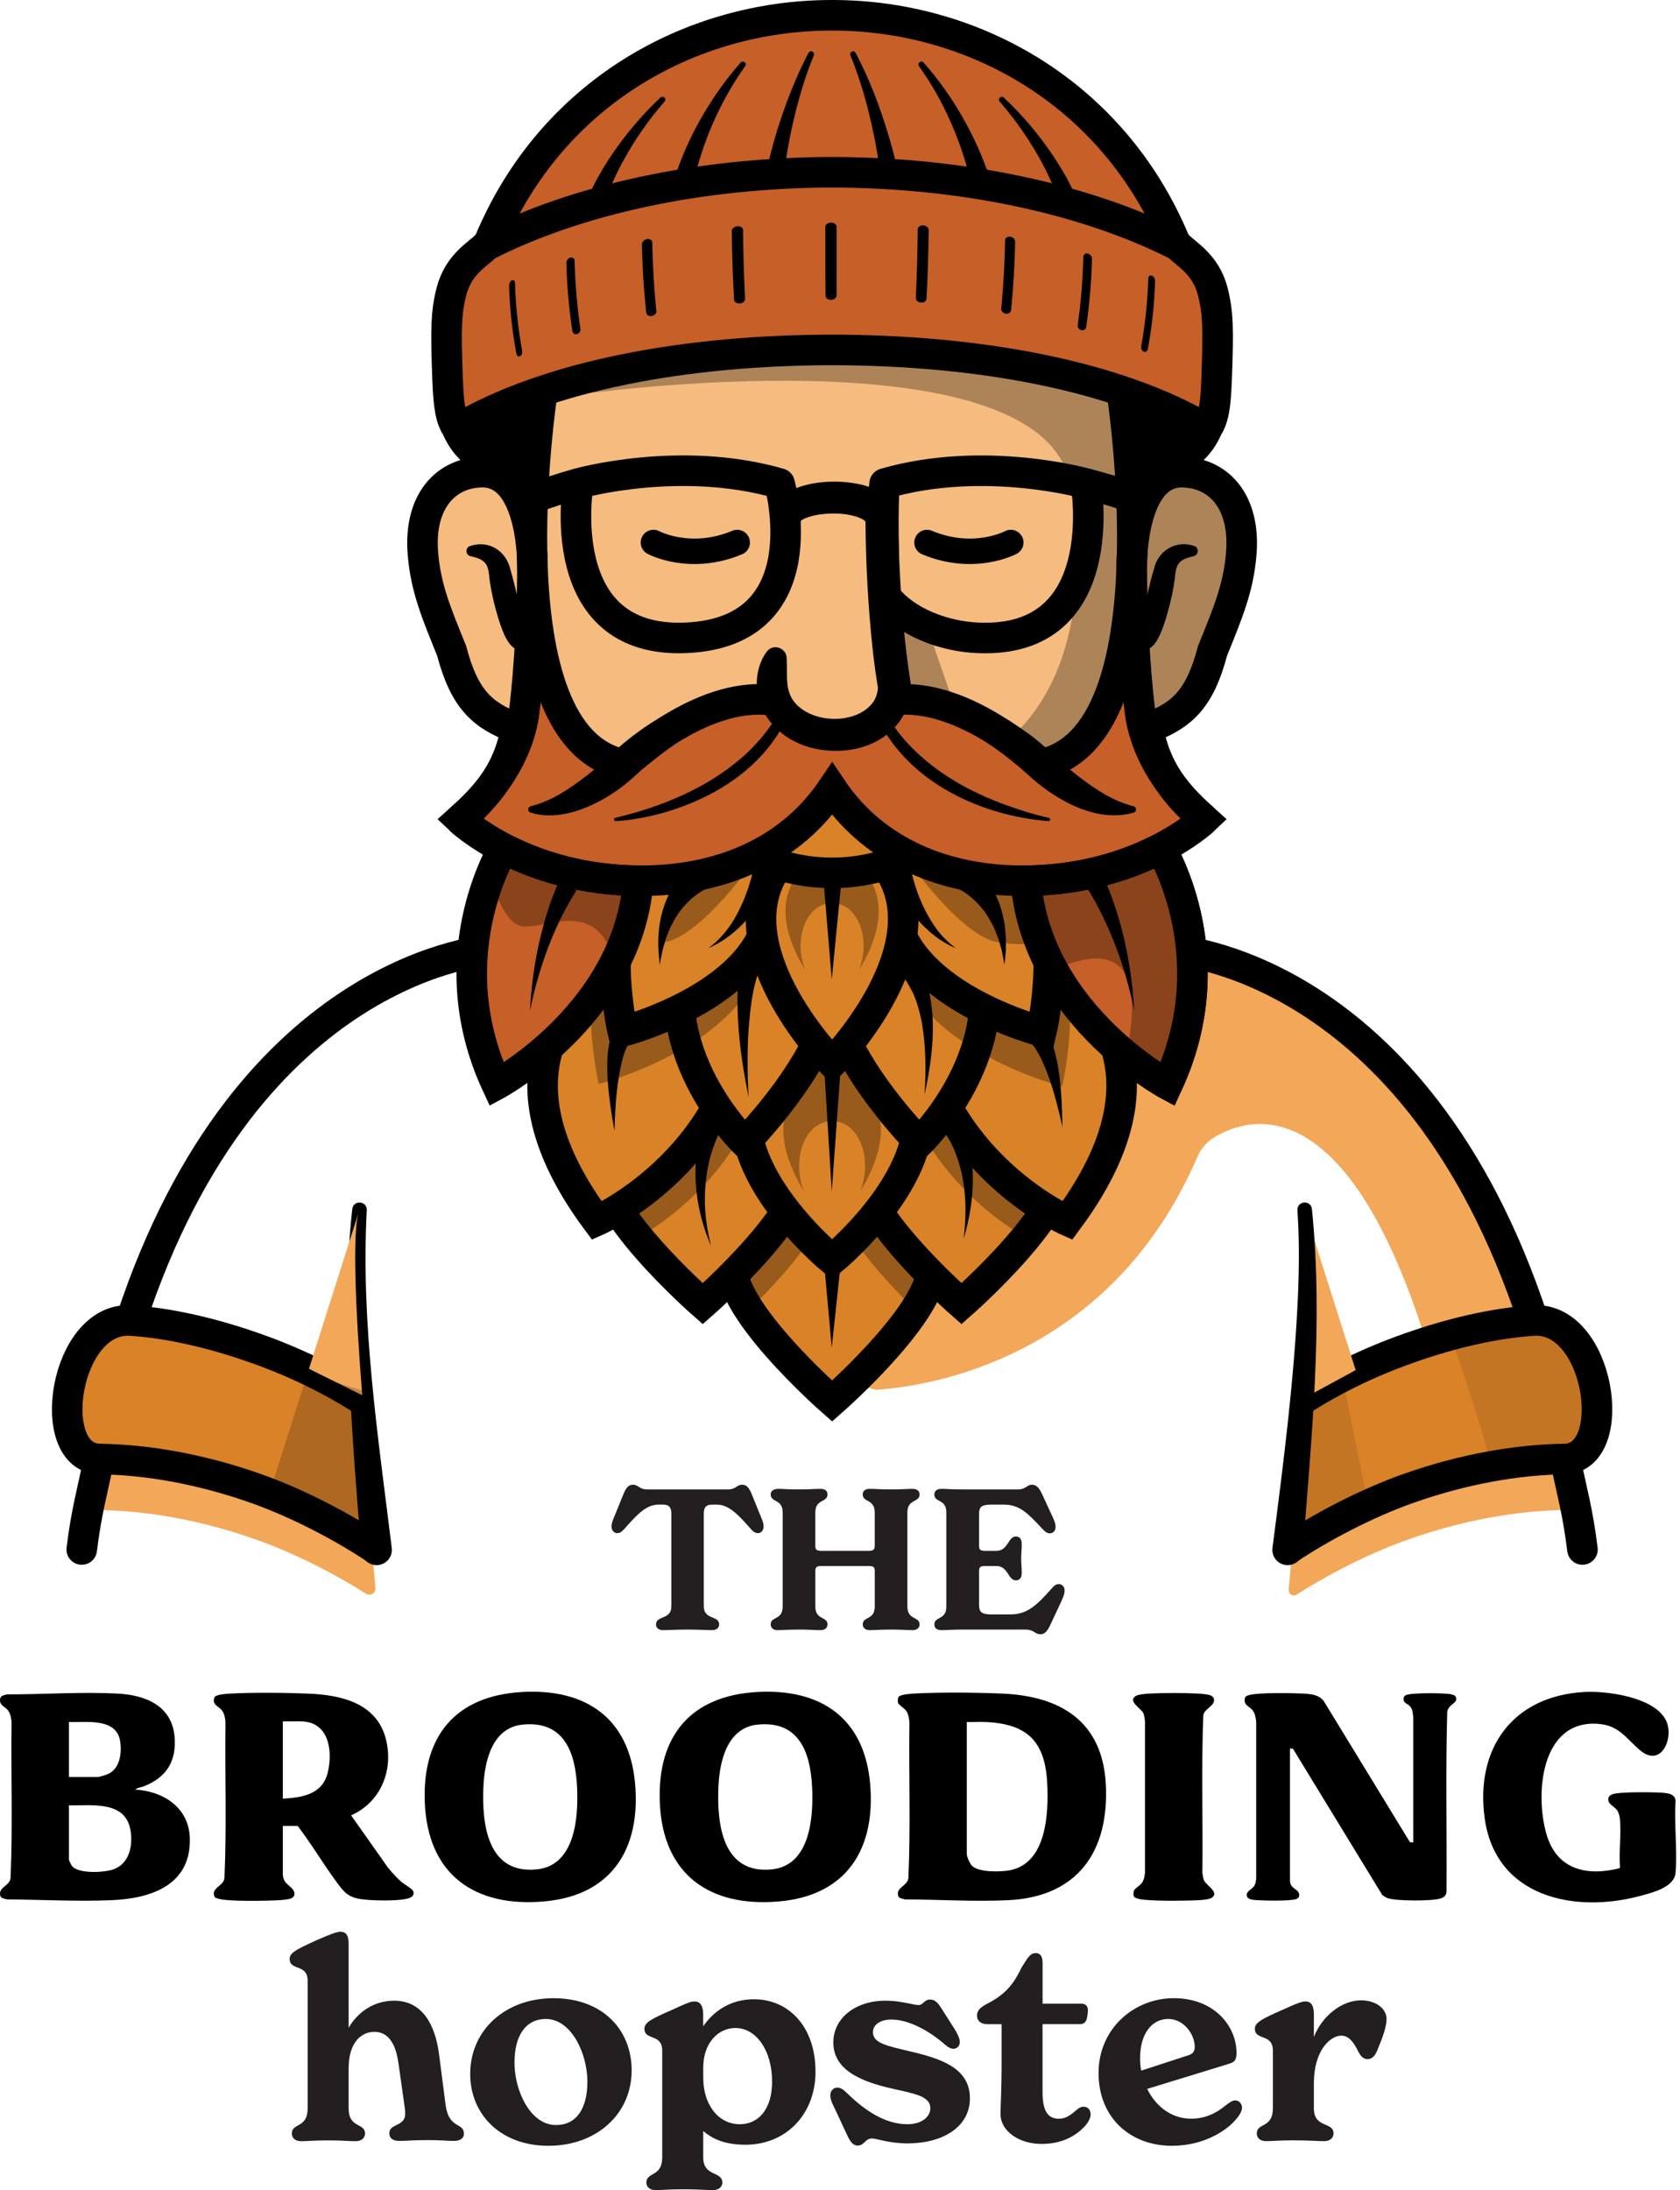 <svg width="350" height="456" viewBox="0 0 350 456" fill="none" xmlns="http://www.w3.org/2000/svg">
<g clip-path="url(#clip0_26_409)">
<g style="mix-blend-mode:darken">
<path d="M182.939 289.337C193.524 288.594 231.288 282.967 249.467 240.844C250.205 239.131 251.467 237.694 253.068 236.74C260.175 232.492 279.95 226.579 296.385 277.06C296.491 277.394 296.549 277.744 296.549 278.089C296.549 280.215 298.532 281.79 300.606 281.302L316.696 277.505C318.748 277.023 319.83 274.758 318.907 272.854L301.158 236.193C300.993 235.854 300.77 235.541 300.5 235.276L277.744 212.918C277.537 212.711 277.298 212.536 277.044 212.393L251.408 198.042C250.761 197.682 250.014 197.549 249.282 197.66L191.684 206.782C190.385 206.989 189.335 207.943 189.006 209.216L174.661 264.693C174.528 265.212 174.523 265.759 174.645 266.278L179.502 286.802C179.874 288.377 181.327 289.448 182.944 289.337H182.939Z" fill="#F3A758"/>
</g>
<g style="mix-blend-mode:darken">
<path d="M327.817 309.955C327.886 307.664 327.864 305.368 327.684 303.083C327.647 302.616 327.599 302.154 327.557 301.688L327.536 301.566C327.334 300.59 327.191 299.604 326.958 298.628C326.682 297.477 326.358 296.337 325.971 295.218C325.945 295.144 325.86 294.905 325.775 294.672C325.764 294.645 325.759 294.624 325.748 294.603C325.632 294.343 325.494 294.035 325.451 293.95C324.948 292.943 324.364 291.994 323.749 291.05C323.68 290.981 323.617 290.912 323.563 290.848C323.288 290.562 323.028 290.254 322.757 289.973C321.702 288.875 320.96 287.624 320.509 286.298C320.355 285.842 319.92 285.534 319.443 285.566C319.443 285.566 319.438 285.566 319.432 285.566C311.196 286.123 302.398 288.186 293.505 291.32C285.381 294.184 277.956 297.806 271.507 301.905C271.221 302.086 271.041 302.393 271.009 302.727L268.469 330.993C268.389 331.895 269.375 332.494 270.139 332.006C276.805 327.748 285.343 323.362 293.51 320.488C304.859 316.489 316.07 314.516 326.093 314.394C326.602 314.373 327.079 314.299 327.525 314.172C328.114 314.002 328.416 313.365 328.23 312.777C327.939 311.865 327.79 310.915 327.822 309.955H327.817Z" fill="#F3A758"/>
</g>
<g style="mix-blend-mode:darken">
<path d="M74.855 316.319C74.542 316.022 73.921 315.593 73.736 315.46L73.592 315.36C72.887 314.941 72.187 314.522 71.492 314.092C68.024 311.928 64.72 309.531 61.019 307.765C60.721 307.622 60.419 307.484 60.117 307.352C59.974 307.293 59.772 307.214 59.512 307.108C58.643 306.79 57.778 306.455 56.903 306.148C55.005 305.48 53.09 304.859 51.186 304.218C47.379 302.929 43.714 301.354 39.986 299.874C38.087 299.121 36.162 298.416 34.184 297.907C33.84 297.817 32.858 297.647 32.593 297.578L32.312 297.53C31.517 297.482 30.716 297.483 29.921 297.509C29.47 297.525 29.024 297.551 28.574 297.589L28.346 297.631C28.043 297.7 27.014 297.87 26.813 297.917C26.044 298.103 25.302 298.352 24.548 298.58L24.214 298.713C23.827 298.904 23.451 299.105 23.079 299.323C22.809 299.482 22.109 300.065 21.897 300.219C21.817 300.277 21.743 300.341 21.674 300.41C21.473 300.606 21.271 300.808 21.07 301.009C21.902 300.182 21.117 301.083 20.709 301.619L20.476 302.07C20.401 302.287 20.327 302.51 20.269 302.733C20.2 302.982 20.083 303.311 19.982 303.645C19.982 303.703 19.966 303.825 19.945 304.021C19.908 304.387 19.882 304.758 19.86 305.124C19.744 306.922 19.754 308.725 19.754 310.528C19.754 311.324 19.654 312.093 19.473 312.819C19.282 313.594 19.813 314.378 20.608 314.41C20.613 314.41 20.619 314.41 20.624 314.41C30.647 314.527 41.858 316.505 53.207 320.504C61.252 323.336 69.647 327.631 76.265 331.826C77.156 332.388 78.307 331.683 78.211 330.633L77.177 319.135C77.151 318.854 77.034 318.589 76.843 318.382C76.196 317.688 75.544 316.993 74.855 316.341V316.319Z" fill="#F3A758"/>
</g>
<path d="M102.362 197.767C102.362 197.767 51.759 200.503 27.274 274.954" stroke="black" stroke-width="6.364" stroke-linecap="round" stroke-linejoin="round"/>
<path d="M78.445 322.62C71.556 318 62.159 313.031 53.207 309.876C41.858 305.877 30.647 303.905 20.624 303.783C9.084 303.337 13.454 274.016 27.28 274.949C35.516 275.506 44.313 277.569 53.207 280.703C61.522 283.63 69.101 287.359 75.661 291.58" fill="#D98227"/>
<path d="M78.445 322.62C71.556 318 62.159 313.031 53.207 309.876C41.858 305.877 30.647 303.905 20.624 303.783C9.084 303.337 13.454 274.016 27.28 274.949C35.516 275.506 44.313 277.569 53.207 280.703C61.522 283.63 69.101 287.359 75.661 291.58" stroke="black" stroke-width="6.364" stroke-linejoin="round"/>
<path d="M76.408 251.997C75.157 275.506 78.747 298.967 81.611 322.28C81.844 324.025 80.619 325.621 78.874 325.854C77.13 326.088 75.533 324.857 75.3 323.118C74.287 311.265 73.37 299.381 72.823 287.454C72.33 275.538 72.038 263.6 73.396 251.7C73.667 249.775 76.525 250.024 76.408 252.002V251.997Z" fill="black"/>
<path d="M20.619 303.788C19.208 310.735 17.999 314.702 17.029 322.62" stroke="black" stroke-width="6.364" stroke-linecap="round" stroke-linejoin="round"/>
<path d="M244.344 197.767C244.344 197.767 294.948 200.503 319.432 274.954" stroke="black" stroke-width="6.364" stroke-linecap="round" stroke-linejoin="round"/>
<path d="M326.088 303.788C327.498 310.735 328.708 314.702 329.678 322.62" stroke="black" stroke-width="6.364" stroke-linecap="round" stroke-linejoin="round"/>
<path d="M96.651 444.28C96.651 445.192 95.855 445.76 94.604 445.76C93.124 445.76 91.931 445.59 88.966 445.59C86.002 445.59 84.756 445.76 83.218 445.76C81.68 445.76 81.112 445.075 81.112 444.163C81.112 442.058 84.411 442.853 84.411 440.122C84.411 439.268 84.299 438.754 84.241 438.245L83.048 429.823C82.534 425.952 81.171 423.051 77.983 423.051C75.48 423.051 72.632 424.987 72.632 430.677V438.987C72.632 443.198 76.048 441.947 76.048 444.222C76.048 444.964 75.48 445.818 74.112 445.818C72.744 445.818 71.264 445.648 68.363 445.648C65.463 445.648 64.094 445.818 62.731 445.818C61.368 445.818 60.796 445.022 60.796 444.222C60.796 441.947 64.094 443.198 64.094 438.987V412.408C64.094 408.823 60.34 410.414 60.34 407.852C60.34 406.601 61.819 405.858 65.802 404.039C69.557 402.39 70.299 402.22 70.983 402.22C72.293 402.22 72.632 403.302 72.632 404.723V422.197C74.398 419.18 77.639 416.565 82.136 416.565C87.996 416.565 90.674 421.572 91.469 427.723L92.838 438.309C93.522 443.373 96.651 441.835 96.651 444.285V444.28Z" fill="#231F20"/>
<path d="M97.961 431.812C97.961 422.765 105.189 416.046 115.318 416.046C125.447 416.046 131.593 422.532 131.593 431.07C131.593 440.292 124.137 446.778 114.236 446.778C104.335 446.778 97.961 440.292 97.961 431.807V431.812ZM122.376 433.408C122.376 427.66 119.078 420.373 113.727 420.373C109.575 420.373 107.183 423.73 107.183 429.479C107.183 435.227 110.428 442.456 115.832 442.456C120.043 442.456 122.376 439.099 122.376 433.408Z" fill="#231F20"/>
<path d="M169.904 431.245C169.904 440.409 163.587 446.555 155.33 446.555C150.722 446.555 148.272 445.187 146.506 443.707V449.169C146.506 453.322 150.489 451.959 150.489 454.462C150.489 455.205 149.863 456 148.553 456C147.132 456 145.307 455.83 142.237 455.83C139.389 455.83 137.968 456 136.6 456C135.231 456 134.664 455.205 134.664 454.462C134.664 452.129 137.962 453.38 137.962 449.169V426.97C137.962 423.327 134.261 424.923 134.261 422.415C134.261 421.105 135.682 420.368 139.723 418.602C143.425 416.894 143.992 416.725 144.729 416.725C146.379 416.725 146.495 418.602 146.495 419.456V421.9C148.659 418.772 152.133 416.263 157.08 416.263C164.367 416.263 169.888 422.07 169.888 431.234L169.904 431.245ZM160.851 433.408C160.851 426.864 157.494 422.25 153.225 422.25C149.523 422.25 146.511 425.496 146.511 430.444V432.666C146.511 438.128 149.587 442.286 154.137 442.286C157.892 442.286 160.851 439.327 160.851 433.408Z" fill="#231F20"/>
<path d="M176.336 444.222L174.459 440.181C173.605 438.362 172.979 437.333 172.979 436.309C172.979 435.228 173.722 434.66 174.459 434.66C175.196 434.66 175.827 435.175 176.623 435.97C180.038 439.274 184.307 442.286 189.032 442.286C192.05 442.286 193.816 440.748 193.816 438.929C193.816 436.426 190.459 435.912 185.962 434.888C179.815 433.52 173.611 431.186 173.611 425.268C173.611 420.145 178.277 416.56 184.482 416.56C187.728 416.56 190.289 417.472 191.313 417.472C192.453 417.472 192.453 416.332 193.757 416.332C195.062 416.332 195.635 417.414 196.377 418.554L198.482 421.858C199.278 423.051 199.962 424.303 199.962 425.157C199.962 426.011 199.336 426.578 198.652 426.578C197.798 426.578 197.173 425.952 196.43 425.326C193.243 422.654 189.202 420.49 185.675 420.49C183.4 420.49 181.862 421.572 181.862 423.11C181.862 425.443 184.821 425.958 189.488 427.092C195.863 428.572 202.067 430.508 202.067 436.882C202.067 442.917 196.319 446.274 189.091 446.274C185.108 446.274 182.716 445.251 181.634 445.251C180.213 445.251 180.096 446.73 178.675 446.73C177.482 446.73 176.856 445.362 176.342 444.227L176.336 444.222Z" fill="#231F20"/>
<path d="M227.22 440.181C227.22 441.093 226.595 442.116 225.799 442.912C223.805 444.959 220.963 446.385 216.975 446.385C212.138 446.385 208.437 443.596 208.437 440.181C208.437 438.987 208.665 434.602 208.665 430.677V421.455H205.647C204.396 421.455 203.542 420.771 203.542 419.689C203.542 418.549 204.284 417.982 205.477 417.297C209.121 415.42 210.94 413.596 212.822 409.671C214.132 407.566 214.641 406.654 215.782 406.654C216.635 406.654 217.203 407.221 217.203 408.701V417.181H225.226C226.139 417.181 226.648 417.637 226.648 418.549C226.648 419.005 226.536 419.689 226.478 420.029C226.308 420.994 225.852 421.45 224.94 421.45H217.197V435.62C217.197 440 218.619 441.141 220.613 441.141C221.981 441.141 222.946 440.456 224.139 439.433C224.537 439.094 225.051 438.637 225.73 438.637C226.695 438.637 227.21 439.375 227.21 440.175L227.22 440.181Z" fill="#231F20"/>
<path d="M258.748 438.812C258.748 439.268 258.578 439.725 258.234 440.292C256.356 443.251 251.117 446.778 244.175 446.778C235.409 446.778 228.864 440.859 228.864 431.637C228.864 422.415 236.209 416.041 244.572 416.041C252.936 416.041 257.608 421.847 257.608 427.421C257.608 429.07 257.093 429.357 256.07 429.696L238.994 434.93C240.759 438.515 244 441.135 248.157 441.135C251.005 441.135 253.339 440.053 255.444 438.287C256.356 437.603 256.812 437.322 257.38 437.322C258.233 437.322 258.748 438.176 258.748 438.802V438.812ZM237.519 428.455C237.519 429.367 237.578 430.274 237.747 431.128L247.537 427.941C248.449 427.655 248.905 427.198 248.905 426.175C248.905 423.555 246.63 420.368 243.385 420.368C239.969 420.368 237.525 423.444 237.525 428.45L237.519 428.455Z" fill="#231F20"/>
<path d="M288.859 420.373C288.859 421.969 288.117 424.075 286.924 426.917C286.468 428.057 285.842 428.736 284.877 428.736C283.965 428.736 283.397 427.994 282.941 427.087C281.918 425.04 280.947 423.841 279.414 423.841C277.192 423.841 273.724 426.859 273.724 433.743V438.977C273.724 443.187 277.823 441.708 277.823 444.211C277.823 444.953 277.256 445.807 275.888 445.807C274.408 445.807 272.642 445.638 269.455 445.638C266.607 445.638 265.128 445.807 263.765 445.807C262.402 445.807 261.829 445.012 261.829 444.211C261.829 441.936 265.186 443.187 265.186 438.977V426.965C265.186 423.322 261.431 424.918 261.431 422.41C261.431 421.158 262.853 420.363 266.894 418.597C270.648 416.889 271.332 416.719 271.958 416.719C273.326 416.719 273.724 417.859 273.724 419.45V424.117C275.432 419.79 279.473 416.491 283.572 416.491C286.759 416.491 288.865 418.31 288.865 420.363L288.859 420.373Z" fill="#231F20"/>
<path d="M136.668 338.227C136.668 336.302 139.866 337.325 139.866 334.456V315.153C139.866 313.843 139.373 313.27 138.106 313.27H137.247C134.786 313.27 132.983 315.031 130.278 318.106C129.663 318.801 129.255 319.215 128.597 319.215C127.982 319.215 127.409 318.722 127.409 317.82C127.409 317.04 127.738 316.346 128.353 314.871L129.827 311.223C130.443 309.706 130.973 309.133 131.874 309.133C132.983 309.133 133.184 310.115 134.823 310.115H151.666C153.305 310.115 153.511 309.133 154.614 309.133C155.516 309.133 156.046 309.706 156.662 311.223L158.136 314.871C158.751 316.346 159.08 317.046 159.08 317.82C159.08 318.722 158.507 319.215 157.892 319.215C157.234 319.215 156.826 318.806 156.211 318.106C153.506 315.031 151.703 313.27 149.242 313.27H148.383C147.11 313.27 146.623 313.843 146.623 315.153V334.456C146.623 337.325 149.82 336.302 149.82 338.227C149.82 338.842 149.37 339.415 148.346 339.415C147.116 339.415 145.763 339.293 143.266 339.293C140.768 339.293 139.331 339.415 138.143 339.415C137.119 339.415 136.668 338.842 136.668 338.227Z" fill="#231F20"/>
<path d="M191.583 338.227C191.583 338.842 191.132 339.415 190.109 339.415C189.085 339.415 187.934 339.293 185.643 339.293C183.352 339.293 182.244 339.415 181.215 339.415C180.186 339.415 179.741 338.842 179.741 338.227C179.741 336.503 182.239 337.368 182.239 334.499V327.08C182.239 326.342 181.995 326.056 181.008 326.056H171.092C170.11 326.056 169.861 326.342 169.861 327.08V334.499C169.861 337.368 172.401 336.509 172.401 338.227C172.401 338.842 171.951 339.415 170.927 339.415C169.904 339.415 168.753 339.293 166.462 339.293C164.171 339.293 163.062 339.415 162.034 339.415C161.005 339.415 160.559 338.842 160.559 338.227C160.559 336.503 163.057 337.368 163.057 334.499V314.909C163.057 312.04 160.559 312.899 160.559 311.138C160.559 310.523 161.09 309.993 162.156 309.993C163.222 309.993 164.166 310.115 166.457 310.115C168.748 310.115 169.856 309.993 170.922 309.993C171.988 309.993 172.396 310.523 172.396 311.138C172.396 312.899 169.856 312.04 169.856 314.909V321.835C169.856 322.614 170.1 322.901 171.086 322.901H181.003C181.984 322.901 182.234 322.614 182.234 321.835V314.909C182.234 312.04 179.736 312.899 179.736 311.138C179.736 310.523 180.144 309.993 181.21 309.993C182.276 309.993 183.342 310.115 185.638 310.115C187.934 310.115 189.08 309.993 190.103 309.993C191.127 309.993 191.578 310.523 191.578 311.138C191.578 312.899 189.038 312.04 189.038 314.909V334.499C189.038 337.368 191.578 336.509 191.578 338.227H191.583Z" fill="#231F20"/>
<path d="M221.79 331.136C221.79 331.958 221.461 332.653 220.682 334.334L218.799 338.349C218.184 339.659 217.611 340.274 216.752 340.274C215.606 340.274 215.4 339.293 213.676 339.293H200.561C198.307 339.293 197.077 339.415 196.176 339.415C195.067 339.415 194.659 338.884 194.659 338.227C194.659 336.503 197.157 337.368 197.157 334.499V314.909C197.157 312.04 194.659 312.899 194.659 311.18C194.659 310.523 195.067 309.993 196.176 309.993C197.035 309.993 198.265 310.115 200.561 310.115H212.08C213.719 310.115 213.925 309.133 214.991 309.133C215.893 309.133 216.466 309.706 217.166 311.223L218.847 314.871C219.584 316.431 219.913 317.125 219.913 317.947C219.913 318.806 219.297 319.257 218.725 319.257C218.067 319.257 217.659 318.849 217.044 318.191C214.175 315.158 212.493 313.275 209.094 313.275H206.512C204.38 313.275 203.971 313.848 203.971 315.2V321.84C203.971 322.619 204.215 322.906 205.202 322.906H207.577C210.038 322.906 209.996 319.915 211.634 319.915C212.372 319.915 212.865 320.366 212.865 321.511C212.865 322.455 212.743 323.479 212.743 324.46C212.743 325.441 212.865 326.507 212.865 327.451C212.865 328.596 212.372 329.047 211.634 329.047C209.996 329.047 210.038 326.056 207.577 326.056H205.202C204.221 326.056 203.971 326.342 203.971 327.079V334.17C203.971 335.565 204.422 336.137 206.512 336.137H210.526C214.053 336.137 216.02 334.17 218.926 330.935C219.541 330.198 219.95 329.826 220.607 329.826C221.18 329.826 221.795 330.32 221.795 331.136H221.79Z" fill="#231F20"/>
<path d="M28.208 372.618C34.025 372.947 39.313 376.336 39.541 382.609C39.901 392.468 31.517 395.295 23.239 395.639C16.026 395.936 8.692 395.528 1.49 395.475C0.891 395.284 0.143 395.31 0.021 394.557C-0.249 392.903 1.946 392.691 2.19 391.084C2.683 380.297 2.259 369.415 2.408 358.591C2.333 357.78 2.217 356.915 1.75 356.231C1.082 355.245 -0.191 355.176 0.021 353.702C0.122 353.002 0.912 352.959 1.49 352.784C9.1 352.8 16.885 352.227 24.495 352.62C30.403 352.922 35.945 355.208 36.391 361.863C36.73 366.922 34.513 370.173 29.873 371.961C29.327 372.173 28.579 372.21 28.208 372.618ZM14.366 369.982H20.343C20.847 369.982 22.358 369.473 22.836 369.203C25.047 367.957 25.397 364.812 25.031 362.531C24.241 357.61 17.988 358.66 14.366 358.538V369.982ZM14.366 375.89V387.144C14.366 387.435 14.881 388.422 15.119 388.655C16.631 390.177 21.807 389.901 23.716 389.185C27.052 387.934 27.746 384.078 27.152 380.907C26.007 374.84 19.007 375.996 14.372 375.885L14.366 375.89Z" fill="black"/>
<path d="M187.224 353.288C187.616 352.816 189.616 352.652 190.268 352.62C195.921 352.317 203.102 352.381 208.781 352.62C220.957 353.134 229.66 358.4 230.371 371.419C231.129 385.393 224.574 394.955 210.043 395.639C202.921 395.973 195.661 395.501 188.544 395.475C187.945 395.284 187.197 395.31 187.075 394.557C186.805 392.903 189 392.691 189.244 391.084C189.738 380.297 189.313 369.415 189.462 358.591C189.388 357.78 189.271 356.915 188.804 356.231C188.454 355.717 187.213 354.969 187.091 354.55C187.001 354.253 187.028 353.532 187.229 353.288H187.224ZM201.415 358.538V386.014C201.415 386.603 202.052 388.024 202.486 388.464C203.892 389.891 208.49 389.769 210.356 389.413C218.11 387.95 218.491 377.407 218.163 371.165C217.691 362.346 213.793 358.867 205.133 358.527C203.897 358.48 202.651 358.575 201.415 358.527V358.538Z" fill="black"/>
<path d="M58.924 390.416C59.115 392.033 59.884 392.213 60.817 393.179C61.528 393.91 61.623 394.897 60.541 395.3C60.006 395.496 58.722 395.607 58.112 395.639C55.636 395.777 47.474 395.968 45.459 395.321C45.114 395.21 44.759 395.151 44.632 394.764C44.059 393.014 46.53 392.712 46.758 391.089C47.251 380.302 46.827 369.42 46.976 358.596C46.901 357.785 46.785 356.921 46.318 356.236C45.634 355.224 44.186 355.086 44.632 353.5C44.663 353.378 44.706 353.336 44.796 353.256C45.294 352.8 47.076 352.667 47.782 352.63C52.836 352.36 59.205 352.424 64.28 352.63C71.079 352.906 78.466 354.593 80.386 362.065C82.046 368.535 79.346 375.227 73.147 377.974L80.9 388.962C81.722 389.917 82.64 390.983 83.594 391.805C84.14 392.277 85.594 393.104 85.917 393.507C86.431 394.144 86.118 394.844 85.424 395.135C83.509 395.936 76.679 395.772 74.552 395.305C72.267 394.801 71.455 393.666 70.151 391.906C67.324 388.087 64.906 383.946 62.01 380.17H58.924V390.421V390.416ZM58.924 374.506C62.975 374.262 67.175 373.626 68.279 369.076C69.382 364.525 68.538 358.411 62.636 358.411H58.924V374.506Z" fill="black"/>
<path d="M268.755 391.8C268.904 392.855 269.545 393.062 270.198 393.624C270.85 394.186 270.898 395.151 269.991 395.422C268.601 395.841 263.531 395.745 261.893 395.629C261.097 395.575 259.846 395.56 259.745 394.632C259.644 393.703 260.933 393.343 261.352 392.579C261.59 392.144 261.643 391.656 261.707 391.174V358.591C261.633 357.78 261.516 356.915 261.05 356.231C260.381 355.245 259.109 355.176 259.321 353.702C259.384 353.267 259.607 353.155 259.999 353.001C261.659 352.355 269.439 352.503 271.587 352.62C273.135 352.705 274.811 352.869 275.798 354.2L293.738 383.564L294.433 383.617V357.589C294.279 356.608 294.385 355.881 293.616 355.139C293.16 354.698 292.439 354.592 292.407 353.823C292.381 353.235 292.662 352.986 293.192 352.842C294.597 352.461 300.94 352.455 302.393 352.784C302.992 352.922 303.406 353.129 303.374 353.818C303.337 354.72 301.842 354.889 301.508 356.364C301.152 368.863 301.449 381.416 301.354 393.937C301.258 394.738 300.781 395.072 300.065 395.294C298.278 395.851 290.869 395.835 289.109 395.22C288.669 395.066 288.287 394.801 287.937 394.504L269.354 364.085L268.744 364.064V391.794L268.755 391.8Z" fill="black"/>
<path d="M108.869 352.286C122.074 351.57 131.084 357.753 132.304 371.303C133.524 384.815 127.536 394.6 113.488 395.883C98.942 397.214 89.12 390.352 88.5 375.328C87.927 361.476 94.89 353.044 108.869 352.286ZM108.869 359.079C102.489 359.731 100.936 366.758 100.708 372.051C100.368 379.809 101.545 390.283 111.85 389.222C119.826 388.4 120.515 378.414 120.229 372.178C119.889 364.881 117.519 358.199 108.869 359.079Z" fill="black"/>
<path d="M157.834 352.286C171.038 351.57 180.049 357.753 181.268 371.303C182.488 384.815 176.501 394.6 162.453 395.883C147.906 397.214 138.084 390.352 137.464 375.328C136.891 361.476 143.854 353.044 157.834 352.286ZM157.834 359.079C151.454 359.731 149.9 366.758 149.672 372.051C149.332 379.809 150.51 390.283 160.814 389.222C168.79 388.4 169.479 378.414 169.193 372.178C168.854 364.881 166.483 358.199 157.834 359.079Z" fill="black"/>
<path d="M330.033 352.285C334.796 352.015 344.93 353.383 347.157 358.368C348.748 361.927 346.086 368.116 341.706 364.446C338.672 361.905 337.362 359.19 332.77 358.909C320.944 358.188 319.766 373.647 322.19 381.93C324.343 389.286 330.558 390.718 337.426 388.978L337.49 388.665C337.246 385.441 337.797 381.787 337.468 378.616C337.415 378.117 337.23 377.412 336.959 376.988C336.572 376.378 335.379 375.704 335.188 375.238C334.875 374.469 335.119 373.896 335.872 373.599C337.299 373.032 344.262 373.138 346.113 373.254C347.38 373.334 349.082 373.451 349.072 375.079C348.754 379.878 349.48 385.192 349.072 389.928C348.812 392.945 344.384 394.022 341.891 394.7C327.949 398.508 311.573 394.976 309.309 378.584C307.299 364.053 315.131 353.139 330.033 352.291V352.285Z" fill="black"/>
<path d="M236.315 394.971C236.071 394.674 236.109 394 236.246 393.656C236.437 393.189 237.302 392.706 237.662 392.309C238.294 391.619 238.4 390.94 238.537 390.039V358.469C238.511 357.949 238.389 357.159 238.187 356.692C237.774 355.738 234.889 354.242 236.591 353.134C237.1 352.8 238.697 352.662 239.354 352.625C242.43 352.455 246.609 352.455 249.685 352.625C250.305 352.657 251.673 352.779 252.209 352.996C252.421 353.081 252.803 353.383 252.867 353.595C253.339 355.181 250.889 355.68 250.687 357.149C250.258 368.036 250.629 379.003 250.496 389.917C250.586 390.479 250.618 391.041 250.857 391.566C251.302 392.547 254.129 394.027 252.453 395.13C251.907 395.491 250.39 395.602 249.69 395.639C247.378 395.761 238.575 395.936 236.84 395.257C236.713 395.21 236.384 395.056 236.315 394.966V394.971Z" fill="black"/>
<path d="M172.826 239.72L152.875 262.11C149.736 271.041 173.356 291.718 173.356 291.718C173.356 291.718 196.982 271.041 193.837 262.11L173.886 239.72H172.826Z" fill="#D98227" stroke="black" stroke-width="6.364"/>
<path d="M175.217 262.476L173.282 280.571L171.638 262.444L175.217 262.476Z" fill="black"/>
<g style="mix-blend-mode:overlay" opacity="0.3">
<path d="M151.178 224.76L131.227 247.15C128.698 254.341 140.54 265.966 146.405 271.454C147.821 272.78 152.589 268.548 152.589 268.548C152.589 268.548 154.678 274.037 155.49 273.252C162.028 266.963 174.528 253.8 172.189 247.15L152.239 224.76H151.178Z" fill="black"/>
</g>
<g style="mix-blend-mode:overlay" opacity="0.3">
<path d="M195.534 224.76L215.484 247.15C217.908 254.039 207.636 263.579 201.336 269.561C199.469 271.332 195.035 268.638 195.035 268.638C195.035 268.638 193.185 275.172 190.634 272.69C183.968 266.21 172.242 253.604 174.512 247.15L194.463 224.76H195.523H195.534Z" fill="black"/>
</g>
<path d="M145.875 219.457L125.924 241.847C122.785 250.777 146.405 271.454 146.405 271.454C146.405 271.454 170.031 250.777 166.886 241.847L146.935 219.457H145.875Z" fill="#D98227" stroke="black" stroke-width="6.364"/>
<path d="M150.68 234.369C148.007 238.919 146.882 244.323 146.851 249.589C146.814 252.904 147.339 256.213 148.134 259.427C145.424 253.142 144.247 246.179 145.238 239.359C145.583 236.984 146.119 234.608 147.079 232.38L150.68 234.369Z" fill="black"/>
<g style="mix-blend-mode:overlay" opacity="0.3">
<path d="M131.689 208.06C131.689 208.06 107.453 221.292 124.301 251.276C125.765 253.88 130.983 258.875 133.099 257.634C141.086 252.941 160.289 238.887 161.36 211.661L131.689 208.065V208.06Z" fill="black"/>
</g>
<path d="M200.837 219.457L220.788 241.847C223.927 250.777 200.307 271.454 200.307 271.454C200.307 271.454 176.681 250.777 179.826 241.847L199.776 219.457H200.837Z" fill="#D98227" stroke="black" stroke-width="6.364"/>
<path d="M199.75 232.916C203.865 240.399 203.128 249.992 200.763 257.91C201.245 253.906 201.325 249.807 200.641 245.824C200.164 243.141 199.411 240.59 198.228 238.182C197.719 237.217 197.162 236.188 196.457 235.377L199.75 232.916Z" fill="black"/>
<g style="mix-blend-mode:overlay" opacity="0.3">
<path d="M215.023 208.06C215.023 208.06 239.747 221.557 221.891 252.183C220.533 254.511 215.553 258.801 213.209 257.396C205 252.48 186.407 238.437 185.352 211.661L215.023 208.065V208.06Z" fill="black"/>
</g>
<path d="M240.372 161.848H110.932V219.457H240.372V161.848Z" fill="black"/>
<path d="M220.326 202.757C220.326 202.757 248.953 218.38 222.357 254.155C222.357 254.155 192.013 240.786 190.655 206.352L220.326 202.757Z" fill="#D98227" stroke="black" stroke-width="6.364"/>
<path d="M217.494 214.132C220.994 218.295 221.249 229.225 221.339 234.634C220.639 231.447 219.812 228.138 218.772 225.062C217.972 222.798 217.113 220.554 215.856 218.555C215.532 218.062 215.188 217.526 214.747 217.171C214.747 217.171 214.7 217.144 214.795 217.235L217.494 214.132Z" fill="black"/>
<path d="M173.356 213.406L189.287 224.781C198.435 241.693 173.356 262.275 173.356 262.275C173.356 262.275 148.277 241.693 157.425 224.781L173.356 213.406Z" fill="#D98227" stroke="black" stroke-width="6.364"/>
<g style="mix-blend-mode:overlay" opacity="0.3">
<path d="M167.507 248.073C164.818 241.359 167.671 233.425 173.356 233.425C179.041 233.425 181.894 241.353 179.205 248.073C182.53 242.647 185.405 235.239 181.979 228.907C181.979 228.907 183.522 219.594 172.735 219.594C161.949 219.594 164.733 228.907 164.733 228.907C161.307 235.239 164.187 242.647 167.507 248.073Z" fill="black"/>
</g>
<path d="M175.217 221.249L173.282 248.073L171.638 221.228L175.217 221.249Z" fill="black"/>
<path d="M178.224 196.266C162.002 207.837 191.519 237.832 191.519 237.832C191.519 237.832 211.253 218.841 203.345 196.266H178.219H178.224Z" fill="#D98227" stroke="black" stroke-width="6.364"/>
<path d="M190.65 200.158C193.185 203.139 193.847 207.095 194.224 210.839C194.68 216.524 193.821 222.373 192.622 227.926C192.93 222.941 192.919 217.754 192.034 212.838C191.525 210.261 190.766 207.567 189.483 205.286C189.016 204.523 188.565 203.78 187.897 203.202C187.892 203.308 190.639 200.142 190.65 200.158Z" fill="black"/>
<g style="mix-blend-mode:overlay" opacity="0.3">
<path d="M186.63 196.054C187.648 217.548 221.281 226.234 221.281 226.234C221.281 226.234 229.252 192.426 210.701 181.518L182.435 175.424L186.63 196.054Z" fill="black"/>
</g>
<path d="M126.386 202.757C126.386 202.757 97.759 218.38 124.354 254.155C124.354 254.155 154.699 240.786 156.057 206.352L126.386 202.757Z" fill="#D98227" stroke="black" stroke-width="6.364"/>
<path d="M131.105 217.155C129.695 219.191 129.154 222.808 128.708 225.598C128.385 228.032 128.199 230.524 128.099 232.99L128.024 235.483L127.584 233.022C126.831 228.186 125.452 218.958 127.86 214.625L131.105 217.155Z" fill="black"/>
<path d="M186.02 187.786C186.932 206.989 216.98 214.747 216.98 214.747C216.98 214.747 224.102 184.54 207.53 174.798L182.276 169.357L186.025 187.786H186.02Z" fill="#D98227" stroke="black" stroke-width="6.364"/>
<path d="M168.488 196.266C184.71 207.837 155.193 237.832 155.193 237.832C155.193 237.832 135.459 218.841 143.366 196.266H168.493H168.488Z" fill="#D98227" stroke="black" stroke-width="6.364"/>
<path d="M158.412 201.346C156.752 205.477 156.301 210.017 155.951 214.461C155.707 217.807 155.712 221.562 155.802 224.945L155.962 228.456C155.055 223.948 154.238 219.054 153.893 214.472C153.564 209.609 153.347 204.586 154.599 199.803L158.412 201.346Z" fill="black"/>
<path d="M213.612 181.274C214.525 210.34 243.231 225.789 243.231 225.789C256.043 198.207 241.12 175.361 241.12 175.361" stroke="black" stroke-width="6.364"/>
<g style="mix-blend-mode:overlay" opacity="0.3">
<path d="M159.393 195.523C158.374 217.017 124.742 225.704 124.742 225.704C124.742 225.704 116.771 191.896 135.322 180.987L163.588 174.894L159.393 195.523Z" fill="black"/>
</g>
<path d="M160.692 187.786C159.78 206.989 129.732 214.747 129.732 214.747C129.732 214.747 122.61 184.54 139.182 174.798L164.436 169.357L160.687 187.786H160.692Z" fill="#D98227" stroke="black" stroke-width="6.364"/>
<path d="M161.482 182.477C158.449 188.587 154.031 194.701 147.577 197.401C151.608 194.521 154.026 190.066 155.659 185.521C156.174 184.063 156.646 182.514 156.937 181.014L161.482 182.477Z" fill="black"/>
<path d="M149.921 184.084C149.964 184.052 149.852 184.074 149.783 184.084C148.701 184.291 147.636 184.747 146.66 185.288C143.881 186.821 141.579 189.34 140.116 192.235C139.93 192.601 139.601 193.174 139.469 193.556C139.145 194.367 138.652 195.529 138.45 196.377C137.989 197.798 137.719 199.4 137.448 200.874C137.225 198.843 137.029 196.637 137.199 194.585C137.565 187.823 141.144 181.035 147.211 177.678C147.381 177.593 147.503 177.519 147.795 177.402L149.921 184.084Z" fill="black"/>
<path d="M185.919 182.154C195.067 199.066 173.356 221.238 173.356 221.238C173.356 221.238 151.645 199.066 160.793 182.154L173.356 164.293L185.914 182.154H185.919Z" fill="#D98227" stroke="black" stroke-width="6.364"/>
<g style="mix-blend-mode:overlay" opacity="0.3">
<path d="M167.772 202.014C165.205 195.603 167.931 188.03 173.356 188.03C178.781 188.03 181.507 195.603 178.94 202.014C182.112 196.833 184.859 189.764 181.592 183.718C181.592 183.718 183.066 174.83 172.767 174.83C162.469 174.83 165.125 183.718 165.125 183.718C161.853 189.764 164.6 196.833 167.777 202.014H167.772Z" fill="black"/>
</g>
<path d="M175.217 184.228L173.282 203.918L171.638 184.201L175.217 184.228Z" fill="black"/>
<path d="M189.769 181.014C190.777 185.659 192.633 190.22 195.56 194.017C196.584 195.274 197.767 196.425 199.129 197.406C195.958 196.149 193.238 193.863 190.984 191.297C188.698 188.618 186.736 185.68 185.23 182.483L189.775 181.019L189.769 181.014Z" fill="black"/>
<path d="M198.917 177.397C203.298 179.486 206.554 183.734 208.209 188.152C208.712 189.61 209.057 191.069 209.317 192.564C209.354 192.856 209.476 194.261 209.513 194.579C209.624 195.507 209.534 196.812 209.556 197.756C209.481 198.806 209.359 199.845 209.264 200.869C209.068 199.845 208.893 198.832 208.681 197.835C208.405 196.966 208.14 195.757 207.795 194.935C207.689 194.659 207.201 193.444 207.105 193.206C206.522 192.023 205.843 190.83 205.096 189.769C202.995 187.022 200.275 184.832 196.929 184.079C196.86 184.068 196.748 184.047 196.791 184.079L198.917 177.397Z" fill="black"/>
<path d="M213.612 181.274C214.525 210.34 243.231 225.789 243.231 225.789C256.043 198.207 241.12 175.361 241.12 175.361" fill="#C65F28"/>
<g style="mix-blend-mode:overlay" opacity="0.3">
<path d="M243.04 177.211C243.04 177.211 248.263 191.705 250.125 206.119C251.016 213.013 246.826 223.948 243.724 222.644C240.16 221.148 236.093 219.52 235.08 219.457C233.839 219.377 242.547 192.877 221.339 201.182C221.339 201.182 195.582 181.719 243.04 177.211Z" fill="black"/>
</g>
<path d="M229.989 182.769C233.839 191.472 235.759 200.943 236.294 210.404C235.371 205.843 234.099 201.367 232.433 197.035C230.795 192.797 228.87 188.629 226.42 184.816L229.989 182.769Z" fill="black"/>
<path d="M213.612 181.274C214.525 210.34 243.231 225.789 243.231 225.789C256.043 198.207 241.12 175.361 241.12 175.361" stroke="black" stroke-width="6.364"/>
<path d="M133.094 181.274C132.182 210.34 103.476 225.789 103.476 225.789C90.663 198.207 105.587 175.361 105.587 175.361" fill="#C65F28"/>
<g style="mix-blend-mode:overlay" opacity="0.3">
<path d="M101.72 180.743C101.72 180.743 104.213 192.331 108.848 192.877C113.483 193.423 122.748 187.834 127.027 197.401C131.307 206.968 129.52 182.154 129.52 182.154C129.52 182.154 113.122 176.973 101.715 180.743H101.72Z" fill="black"/>
</g>
<path d="M133.094 181.274C132.182 210.34 103.476 225.789 103.476 225.789C90.663 198.207 105.587 175.361 105.587 175.361" stroke="black" stroke-width="6.364"/>
<path d="M118.309 184.397C118.309 184.397 112.359 194.5 110.418 210.404L118.309 184.397Z" fill="#C65F28"/>
<path d="M120.08 185.442C115.848 192.018 113.053 199.49 111.16 207.068C110.884 208.171 110.667 209.29 110.418 210.409C110.656 205.817 111.229 201.256 112.21 196.754C113.239 192.172 114.549 187.643 116.538 183.358L120.08 185.447V185.442Z" fill="black"/>
<path d="M190.655 161.636H158.544V180.727H190.655V161.636Z" fill="#D98227"/>
<path d="M157.706 178.325C162.469 180.521 167.772 181.74 173.361 181.74C179.529 181.74 185.352 180.25 190.48 177.609" stroke="black" stroke-width="6.364" stroke-linejoin="round"/>
<g style="mix-blend-mode:overlay" opacity="0.3">
<path d="M157.706 178.325C157.706 178.325 145.758 195.751 137.772 196.266L142.147 185.256L157.706 178.325Z" fill="black"/>
</g>
<g style="mix-blend-mode:overlay" opacity="0.3">
<path d="M188.587 178.325C188.587 178.325 200.535 195.751 208.521 196.266L204.146 185.256L188.587 178.325Z" fill="black"/>
</g>
<g style="mix-blend-mode:overlay" opacity="0.3">
<path d="M207.212 184.068L206.241 187.293L208.94 196.266C208.94 196.266 215.85 197.586 215.23 194.839C214.609 192.092 214.159 183.199 207.212 184.068Z" fill="black"/>
</g>
<path d="M244.747 50.269C231.866 19.42 202.9 3.267 173.674 3.182H173.038C143.812 3.267 114.846 19.42 101.964 50.269" fill="#C65F28"/>
<path d="M244.747 50.269C231.866 19.42 202.9 3.267 173.674 3.182H173.038C143.812 3.267 114.846 19.42 101.964 50.269" stroke="black" stroke-width="6.364"/>
<path d="M123.469 39.026C126.115 33.712 129.573 28.897 133.508 24.485C134.796 23.026 136.186 21.653 137.586 20.311C137.825 20.078 138.212 20.088 138.44 20.327C138.663 20.555 138.663 20.921 138.45 21.149C135.953 24.018 133.683 27.073 131.694 30.308C129.743 33.484 127.961 36.873 126.656 40.347C125.765 42.563 122.52 41.227 123.469 39.021V39.026Z" fill="black"/>
<path d="M140.603 36.889C142.757 30.244 146.013 24.061 150.038 18.386C151.348 16.509 152.817 14.743 154.302 13.019C154.784 12.457 155.686 13.136 155.256 13.757C151.39 19.198 148.367 25.227 146.267 31.554C145.594 33.59 144.952 35.797 144.549 37.859C143.918 40.612 139.888 39.631 140.603 36.889Z" fill="black"/>
<path d="M160.029 34.062C161.461 28.038 163.37 22.221 165.804 16.541C166.6 14.658 167.507 12.823 168.445 11.01C168.599 10.713 168.965 10.596 169.262 10.75C169.548 10.898 169.665 11.238 169.543 11.524C168.801 13.385 168.09 15.257 167.491 17.172C165.682 22.862 164.346 28.797 163.54 34.694C163.131 37.123 159.568 36.491 160.034 34.062H160.029Z" fill="black"/>
<path d="M220.04 40.325C218.035 35.091 215.145 30.133 211.831 25.604C210.717 24.066 209.502 22.602 208.262 21.154C207.758 20.587 208.564 19.786 209.131 20.311C211.963 22.984 214.583 25.885 216.938 28.992C218.719 31.326 220.358 33.792 221.827 36.343C222.32 37.218 222.782 38.05 223.243 39.021C223.651 39.885 223.285 40.914 222.421 41.328C221.498 41.773 220.369 41.296 220.04 40.32V40.325Z" fill="black"/>
<path d="M202.158 37.828C201.277 33.585 199.803 29.359 198.048 25.376C197.146 23.35 196.165 21.356 195.057 19.426C193.975 17.469 192.734 15.607 191.456 13.762C191.037 13.147 191.907 12.452 192.41 13.019C195.433 16.456 198.122 20.195 200.397 24.177C202.131 27.168 203.637 30.308 204.921 33.527C205.345 34.625 205.743 35.675 206.108 36.889C206.437 37.966 205.827 39.1 204.751 39.424C203.595 39.785 202.354 39.021 202.158 37.822V37.828Z" fill="black"/>
<path d="M183.172 34.662C182.652 30.764 181.846 26.781 180.876 22.947C179.9 19.06 178.68 15.241 177.174 11.529C176.883 10.829 177.901 10.331 178.267 11.015C181.12 16.451 183.31 22.21 185.081 28.086C185.67 30.058 186.206 32.01 186.683 34.068C187.15 36.507 183.554 37.138 183.172 34.667V34.662Z" fill="black"/>
<path d="M239.259 154.933L113.037 159.154L96.873 142.985L88.022 106.191L101.964 87.407C101.964 87.407 148.426 71.673 172.873 72.855C197.321 74.038 237.588 83.854 237.588 83.854L245.67 98.035L258.684 104.849L250.857 144.358L239.253 154.933H239.259Z" fill="#F6BB7E"/>
<g style="mix-blend-mode:overlay" opacity="0.3">
<path d="M245.676 98.035L240.993 89.82C240.118 92.132 239.089 94.386 238.06 96.64C237.238 98.947 236.612 101.312 236.151 103.72C235.573 110.609 236.008 117.529 236.241 124.439C236.469 131.169 235.801 137.978 236.209 144.703C236.273 144.968 236.326 145.239 236.395 145.504C238.352 147.816 240.181 150.181 241.507 152.88L250.857 144.358L258.684 104.849L245.67 98.035H245.676Z" fill="black"/>
</g>
<g style="mix-blend-mode:overlay" opacity="0.3">
<path d="M120.796 82.104C120.796 82.104 215.087 68.782 222.808 99.986C222.808 99.986 230.98 135.783 210.107 154.036C210.107 154.036 208.67 156.688 215.023 158.661C221.376 160.634 246.434 135.953 235.589 80.985C235.589 80.985 155.193 56.304 120.791 82.109L120.796 82.104Z" fill="black"/>
</g>
<g style="mix-blend-mode:overlay" opacity="0.3">
<path d="M184.296 123.776L193.126 130.432L199.129 147.795L186.147 145.774L184.296 123.776Z" fill="black"/>
</g>
<path d="M250.862 170.625C257.327 172.916 231.208 181.719 231.208 181.719C231.208 181.719 217.028 186.078 201.542 182.154C189.403 179.078 175.53 167.454 173.282 167.788C171.272 168.085 162.161 178.171 151.146 180.743C134.081 184.731 113.228 181.719 113.228 181.719L95.85 170.625L114.029 140.906C114.029 140.906 119.751 157.086 130.83 157.086C138.848 157.086 135.481 147.126 145.97 148.458C148.956 148.834 154.339 145.514 158.549 146.554C165.873 148.362 172.751 154.148 179.545 149.386C183.915 146.32 183.814 148.839 188.173 144.607C193.9 139.05 213.973 166.239 219.647 159.154C244.997 127.515 236.581 144.904 236.925 142.81C236.925 142.81 244.403 168.334 250.867 170.625H250.862Z" fill="#C65F28"/>
<path d="M113.016 81.409C113.016 81.409 101.805 153.522 129.96 159.154C129.96 159.154 145.626 143.976 160.559 145.769" stroke="black" stroke-width="6.364" stroke-linecap="round" stroke-linejoin="round"/>
<path d="M160.432 146.851C150.277 147.673 141.707 153.697 134.049 159.971C133.184 160.687 132.336 161.514 131.509 162.246C129.594 163.932 127.531 165.353 125.32 166.589C120.934 168.976 115.461 170.763 110.497 169.177C109.872 168.976 109.898 168.026 110.545 167.878C114.978 166.748 118.537 164.314 122.079 161.609C124.816 159.557 127.192 157.096 129.753 154.89C134.515 150.923 139.819 147.646 145.769 145.604C150.505 144.019 155.829 143.271 160.697 144.692C161.869 145.042 161.668 146.792 160.437 146.851H160.432Z" fill="black"/>
<path d="M120.478 100.676C120.478 100.676 141.685 94.673 162.41 100.676C162.41 100.676 171.118 131.604 142.894 132.803C114.671 134.001 120.483 100.676 120.483 100.676H120.478Z" stroke="black" stroke-width="6.364" stroke-linecap="round" stroke-linejoin="round"/>
<path d="M136.133 112.958C136.133 112.958 143.769 117.073 153.586 112.958" stroke="black" stroke-width="5.303" stroke-linecap="round" stroke-linejoin="round"/>
<path d="M95.272 89.332C97.202 93.681 99.785 94.232 99.785 95.897C99.785 97.706 99.933 98.326 99.339 98.374C92.71 98.926 87.243 104.526 88.107 115.238C88.685 122.461 90.976 127.812 94.089 135.502C96.778 145.684 100.522 148.94 107.506 151.592C105.799 161.784 99.711 167.135 95.844 170.625C95.844 170.625 109.288 183.379 133.577 183.379" stroke="black" stroke-width="6.364"/>
<path d="M128.205 170.285C137.798 167.984 147.328 164.123 154.784 157.547C157.229 155.383 159.366 152.912 161.18 150.197C161.498 149.698 162.172 149.561 162.665 149.889C163.126 150.197 163.264 150.812 162.999 151.289C157.902 160.512 148.277 166.335 138.371 169.172C135.072 170.116 131.71 170.763 128.284 170.964C127.876 170.985 127.78 170.36 128.205 170.285Z" fill="black"/>
<path d="M99.339 98.374C111.367 96.926 110.932 118.224 110.932 118.224C110.81 137.241 109.097 149.046 109.097 149.046C107.39 159.239 100.273 166.918 95.85 170.625" stroke="black" stroke-width="6.364"/>
<path d="M97.923 113.695C101.933 112.353 105.549 114.766 106.393 118.802C107.002 120.854 107.485 122.981 107.978 125.049C108.524 127.112 108.965 129.318 109.988 131.121C109.84 131.015 109.707 130.909 109.325 130.835C108.928 130.755 108.408 130.888 108.222 131.074C108.71 130.649 109.071 130.045 109.829 129.578C110.63 129.005 112.147 129 112.947 129.7C114.284 130.787 114.469 132.59 114.724 134.038C114.894 135.199 114.088 136.276 112.926 136.446C111.855 136.6 110.853 135.926 110.572 134.908C110.418 134.346 110.253 133.773 110.084 133.338C109.983 133.046 109.818 132.882 109.978 133.11C110.343 133.577 111.065 133.805 111.664 133.688C111.966 133.64 112.173 133.524 112.258 133.476C112.444 133.359 112.412 133.365 112.38 133.412C111.123 135.221 109.145 136.382 107.029 134.887C105.48 133.662 104.876 131.747 104.234 130.029C103.205 126.932 102.436 123.845 101.991 120.642C101.758 118.24 101.652 116.808 99.01 116.06C98.639 115.954 98.295 115.885 97.966 115.785C96.937 115.519 96.926 113.992 97.929 113.695H97.923Z" fill="black"/>
<path d="M98.098 92.7L101.036 98.035L111.112 102.654L114.024 81.409L98.098 89.327V92.7Z" fill="black"/>
<path d="M233.696 81.409C233.696 81.409 244.907 153.522 216.752 159.154C216.752 159.154 201.086 143.976 186.153 145.769" stroke="black" stroke-width="6.364" stroke-linecap="round" stroke-linejoin="round"/>
<path d="M186.02 144.692C195.905 142.046 206.188 146.941 214.047 152.599C217.844 155.277 220.915 158.799 224.638 161.609C228.18 164.314 231.739 166.748 236.167 167.878C236.809 168.021 236.856 168.986 236.22 169.177C228.324 171.532 219.504 166.335 213.909 161.063C209.343 157.027 204.279 153.358 198.886 150.6C194.94 148.606 190.777 147.148 186.259 146.851C185.06 146.782 184.853 145.026 186.02 144.698V144.692Z" fill="black"/>
<path d="M184.296 123.776C187.261 128.252 194.802 132.426 203.823 132.808C232.046 134.006 226.234 100.681 226.234 100.681C226.234 100.681 205.027 94.678 184.302 100.681C184.302 100.681 183.702 104.468 184.291 123.776" stroke="black" stroke-width="6.364" stroke-linecap="round" stroke-linejoin="round"/>
<path d="M210.579 112.958C210.579 112.958 202.942 117.073 193.126 112.958" stroke="black" stroke-width="5.303" stroke-linecap="round" stroke-linejoin="round"/>
<path d="M213.13 183.379C237.418 183.379 250.862 170.625 250.862 170.625C246.996 167.13 240.908 161.784 239.2 151.592C246.19 148.94 249.929 145.684 252.617 135.502C255.73 127.812 258.021 122.461 258.599 115.238C259.464 104.531 253.996 98.926 247.367 98.374C246.773 98.326 246.922 97.706 246.922 95.897C246.922 94.232 249.504 93.675 251.435 89.332" stroke="black" stroke-width="6.364"/>
<path d="M218.428 170.964C204.926 169.904 190.57 163.466 183.713 151.289C183.427 150.78 183.612 150.133 184.121 149.847C184.615 149.571 185.23 149.73 185.532 150.197C190.994 158.512 199.734 163.959 208.93 167.385C212.048 168.546 215.262 169.554 218.507 170.291C218.91 170.36 218.868 170.996 218.428 170.97V170.964Z" fill="black"/>
<path d="M95.85 170.625C95.85 170.625 109.293 183.379 133.582 183.379C151.798 183.379 165.412 176.008 173.26 164.436L173.361 164.288C181.194 175.939 194.844 183.379 213.135 183.379C237.424 183.379 250.867 170.625 250.867 170.625" stroke="black" stroke-width="6.364"/>
<path d="M250.862 170.625C246.439 166.918 239.322 159.239 237.615 149.046C237.615 149.046 235.902 137.246 235.78 118.224C235.78 118.224 235.345 96.926 247.373 98.374" stroke="black" stroke-width="6.364"/>
<path d="M248.439 115.875C245.315 116.585 244.981 117.678 244.726 120.642C244.477 122.541 244.074 124.397 243.597 126.264C243.093 128.178 242.547 130.108 241.73 131.975C241.258 133.015 240.691 134.134 239.688 134.887C237.843 136.276 235.695 135.348 234.555 133.683L234.337 133.407C234.306 133.359 234.274 133.349 234.459 133.471C234.645 133.598 235.265 133.778 235.605 133.699C236.056 133.64 236.469 133.434 236.734 133.105C236.899 132.871 236.734 133.046 236.628 133.333C236.459 133.768 236.294 134.34 236.14 134.903C235.828 136.032 234.661 136.7 233.531 136.387C231.421 135.719 231.951 133.64 232.418 131.943C232.534 131.535 232.768 130.846 233.171 130.305C233.977 129.106 235.727 128.793 236.883 129.568C237.54 130.002 237.715 130.257 238.108 130.676C238.309 130.909 238.479 131.068 238.49 131.063C238.304 130.872 237.784 130.745 237.387 130.824C237 130.899 236.872 131.005 236.724 131.111C236.872 130.888 237.116 130.395 237.249 130.05C238.67 126.296 239.253 122.175 240.452 118.32C241.327 114.57 245.124 112.38 248.783 113.679C249.796 113.987 249.764 115.498 248.757 115.769L248.433 115.859L248.439 115.875Z" fill="black"/>
<path d="M248.614 92.7L245.676 98.035L235.599 102.654L232.683 81.409L248.614 89.327V92.7Z" fill="black"/>
<path d="M163.884 137.183C164.102 140.147 163.561 142.762 164.876 145.249C167.91 150.674 178.267 151.274 181.931 146.156C182.557 145.238 182.865 144.151 182.928 142.916L182.971 143.626C182.483 140.672 182.069 137.713 181.756 134.759C180.823 125.892 180.361 117.079 180.308 108.153L180.346 108.652C180.319 108.668 180.383 108.689 180.34 108.652C179.964 108.153 179.37 107.92 178.511 107.602C175.652 106.684 171.717 106.706 168.811 107.538C167.952 107.777 167.236 108.106 166.78 108.471C166.801 108.445 166.897 108.249 166.86 108.074C166.86 109.829 165.433 111.256 163.678 111.256C161.922 111.256 160.496 109.829 160.496 108.074C160.793 99.011 178.903 98.597 184.254 103.041C185.834 104.24 187.038 106.127 187.134 108.153C187.16 110.98 187.234 113.897 187.351 116.771C187.59 122.525 187.987 128.284 188.613 134.001C188.931 136.87 189.319 139.718 189.753 142.544C189.886 145.085 189.075 147.742 187.595 149.948C183.634 155.643 176.145 157.271 169.739 155.861C164.298 154.747 159.127 150.685 157.961 144.979C157.24 141.839 157.849 138.238 159.711 135.719C161.063 133.853 163.959 134.918 163.884 137.167V137.183Z" fill="black"/>
<path d="M226.234 100.676C229.511 101.556 232.693 102.452 235.716 103.524" stroke="black" stroke-width="6.364"/>
<path d="M111.139 103.672C114.114 102.606 117.254 101.556 120.478 100.676" stroke="black" stroke-width="6.364"/>
<path d="M101.333 51.123C101.333 51.123 162.087 51.123 245.373 51.123H101.333Z" fill="#C65F28"/>
<path d="M101.333 51.123C101.333 51.123 162.087 51.123 245.373 51.123" stroke="black" stroke-width="6.364"/>
<path d="M172.873 72.855C203.982 72.855 232.693 78.243 251.435 89.332C252.798 87.094 253.227 85.121 253.471 78.705C253.842 68.644 253.795 65.102 252.655 60.674C251.18 54.968 247.113 52.942 245.373 51.123C226.86 41.699 201.219 35.865 172.873 35.865H173.833C145.488 35.865 119.847 41.699 101.333 51.123C99.594 52.942 95.526 54.968 94.052 60.674C92.912 65.102 92.864 68.644 93.235 78.705C93.479 85.127 93.909 87.094 95.272 89.332C114.013 78.249 142.725 72.855 173.833 72.855H172.873Z" fill="#C65F28" stroke="black" stroke-width="6.364"/>
<path d="M239.969 57.391C240.553 57.693 240.643 58.245 240.648 58.547C240.5 63.267 239.996 67.987 239.142 72.648C238.967 73.412 238.299 73.465 237.938 72.94C237.779 72.707 237.715 72.426 237.758 72.102C238.59 67.43 239.084 62.71 239.232 57.985C239.28 57.354 239.709 57.28 239.969 57.386" fill="black"/>
<path d="M226.621 52.799C227.151 52.952 227.486 53.371 227.501 53.891C227.38 58.621 226.976 63.368 226.292 68.088C226.123 68.942 225.147 68.984 224.701 68.348C224.495 68.056 224.521 67.785 224.532 67.669C225.189 62.944 225.582 58.197 225.698 53.462C225.746 52.825 226.276 52.714 226.621 52.793" fill="black"/>
<path d="M210.462 49.283C211.067 49.394 211.47 49.797 211.491 50.311C211.406 55.047 211.12 59.82 210.643 64.577C210.5 65.473 209.28 65.547 208.776 64.885C208.585 64.63 208.59 64.402 208.596 64.291C209.046 59.528 209.317 54.755 209.396 50.02C209.444 49.378 210.059 49.23 210.462 49.288" fill="black"/>
<path d="M192.347 46.928C193.004 46.997 193.45 47.373 193.476 47.883C193.429 52.624 193.28 57.407 193.031 62.191C192.919 63.156 191.514 63.267 190.968 62.556C190.803 62.344 190.803 62.164 190.798 62.047C191.016 57.264 191.148 52.48 191.191 47.739C191.238 47.098 191.907 46.901 192.341 46.933" fill="black"/>
<path d="M173.123 46.35C173.801 46.371 174.263 46.716 174.3 47.225C174.295 51.966 174.289 56.755 174.284 61.544C174.22 62.493 172.751 62.7 172.179 62.047C171.998 61.846 171.988 61.671 171.977 61.554C171.951 56.765 171.935 51.977 171.94 47.236C171.982 46.589 172.672 46.35 173.123 46.35Z" fill="black"/>
<path d="M153.628 47.103C154.307 47.077 154.768 47.389 154.805 47.898C154.837 52.639 154.98 57.423 155.224 62.206C155.214 63.177 153.787 63.49 153.156 62.859C152.965 62.668 152.944 62.493 152.933 62.382C152.658 57.603 152.499 52.82 152.461 48.079C152.499 47.426 153.177 47.145 153.628 47.108" fill="black"/>
<path d="M134.802 49.781C135.428 49.707 135.852 49.988 135.894 50.492C135.968 55.227 136.25 59.995 136.737 64.752C136.775 65.707 135.459 66.115 134.865 65.547C134.685 65.373 134.653 65.197 134.632 65.086C134.118 60.334 133.815 55.572 133.741 50.836C133.768 50.184 134.388 49.85 134.802 49.786" fill="black"/>
<path d="M118.829 53.631C119.316 53.525 119.672 53.785 119.709 54.278C119.815 59.009 120.223 63.75 120.918 68.464C121.008 69.371 120.064 69.875 119.518 69.419C119.311 69.244 119.263 69.021 119.242 68.915C118.526 64.206 118.107 59.465 117.996 54.739C118.012 54.087 118.505 53.716 118.829 53.631Z" fill="black"/>
<path d="M106.647 58.356C107.167 58.197 107.273 58.664 107.294 58.956C107.427 63.675 107.93 68.39 108.779 73.052C108.901 73.9 108.302 74.462 107.862 74.123C107.655 73.964 107.596 73.704 107.575 73.592C106.705 68.942 106.196 64.232 106.058 59.512C106.058 58.855 106.414 58.462 106.647 58.362" fill="black"/>
<g style="mix-blend-mode:darken">
<path d="M74.902 251.843L64.368 285L75.46 290.5C74.146 273.694 73.237 255.798 74.902 251.843Z" fill="#F3A758"/>
</g>
<g style="mix-blend-mode:overlay" opacity="0.2">
<path d="M78.45 322.62L56.118 310.963L64.05 286L75.383 289.5C76.689 306.462 78.45 322.62 78.45 322.62Z" fill="black"/>
</g>
<path d="M268.262 322.62C275.151 318 284.548 313.031 293.5 309.876C304.849 305.877 316.059 303.905 326.083 303.783C337.622 303.337 333.252 274.016 319.427 274.949C311.191 275.506 302.393 277.569 293.5 280.703C285.184 283.63 277.606 287.359 271.046 291.58" fill="#D98227"/>
<path d="M268.262 322.62C275.151 318 284.548 313.031 293.5 309.876C304.849 305.877 316.059 303.905 326.083 303.783C337.622 303.337 333.252 274.016 319.427 274.949C311.191 275.506 302.393 277.569 293.5 280.703C285.184 283.63 277.606 287.359 271.046 291.58" stroke="black" stroke-width="6.364" stroke-linejoin="round"/>
<g style="mix-blend-mode:overlay" opacity="0.1">
<path d="M301.72 276.519C301.72 276.519 310.465 302.064 310.804 306.333L329.678 303.783L333.995 293.542L329.089 280.565L324.253 274.949L301.714 276.514L301.72 276.519Z" fill="black"/>
</g>
<g style="mix-blend-mode:overlay" opacity="0.1">
<path d="M279.335 284.999L285.168 314.044L268.267 322.625C268.267 322.625 266.989 301.534 271.057 291.591C274.313 283.625 280.814 288.499 279.34 285.004L279.335 284.999Z" fill="black"/>
</g>
<g style="mix-blend-mode:darken">
<path d="M271.81 251.843L282.432 285.269L272.541 290.641C272.541 290.641 275.124 259.697 271.81 251.838V251.843Z" fill="#F3A758"/>
</g>
<path d="M273.316 251.695C275.718 275.426 273.21 299.307 271.428 322.964C271.279 324.714 269.741 326.014 267.986 325.87C266.236 325.722 264.937 324.184 265.08 322.434C267.36 304.833 269.641 287.253 270.42 269.54C270.654 263.669 270.707 257.799 270.293 251.981C270.192 250.051 273.029 249.748 273.31 251.695H273.316Z" fill="black"/>
</g>
<defs>
<clipPath id="clip0_26_409">
<rect width="349.199" height="456" fill="white"/>
</clipPath>
</defs>
</svg>
